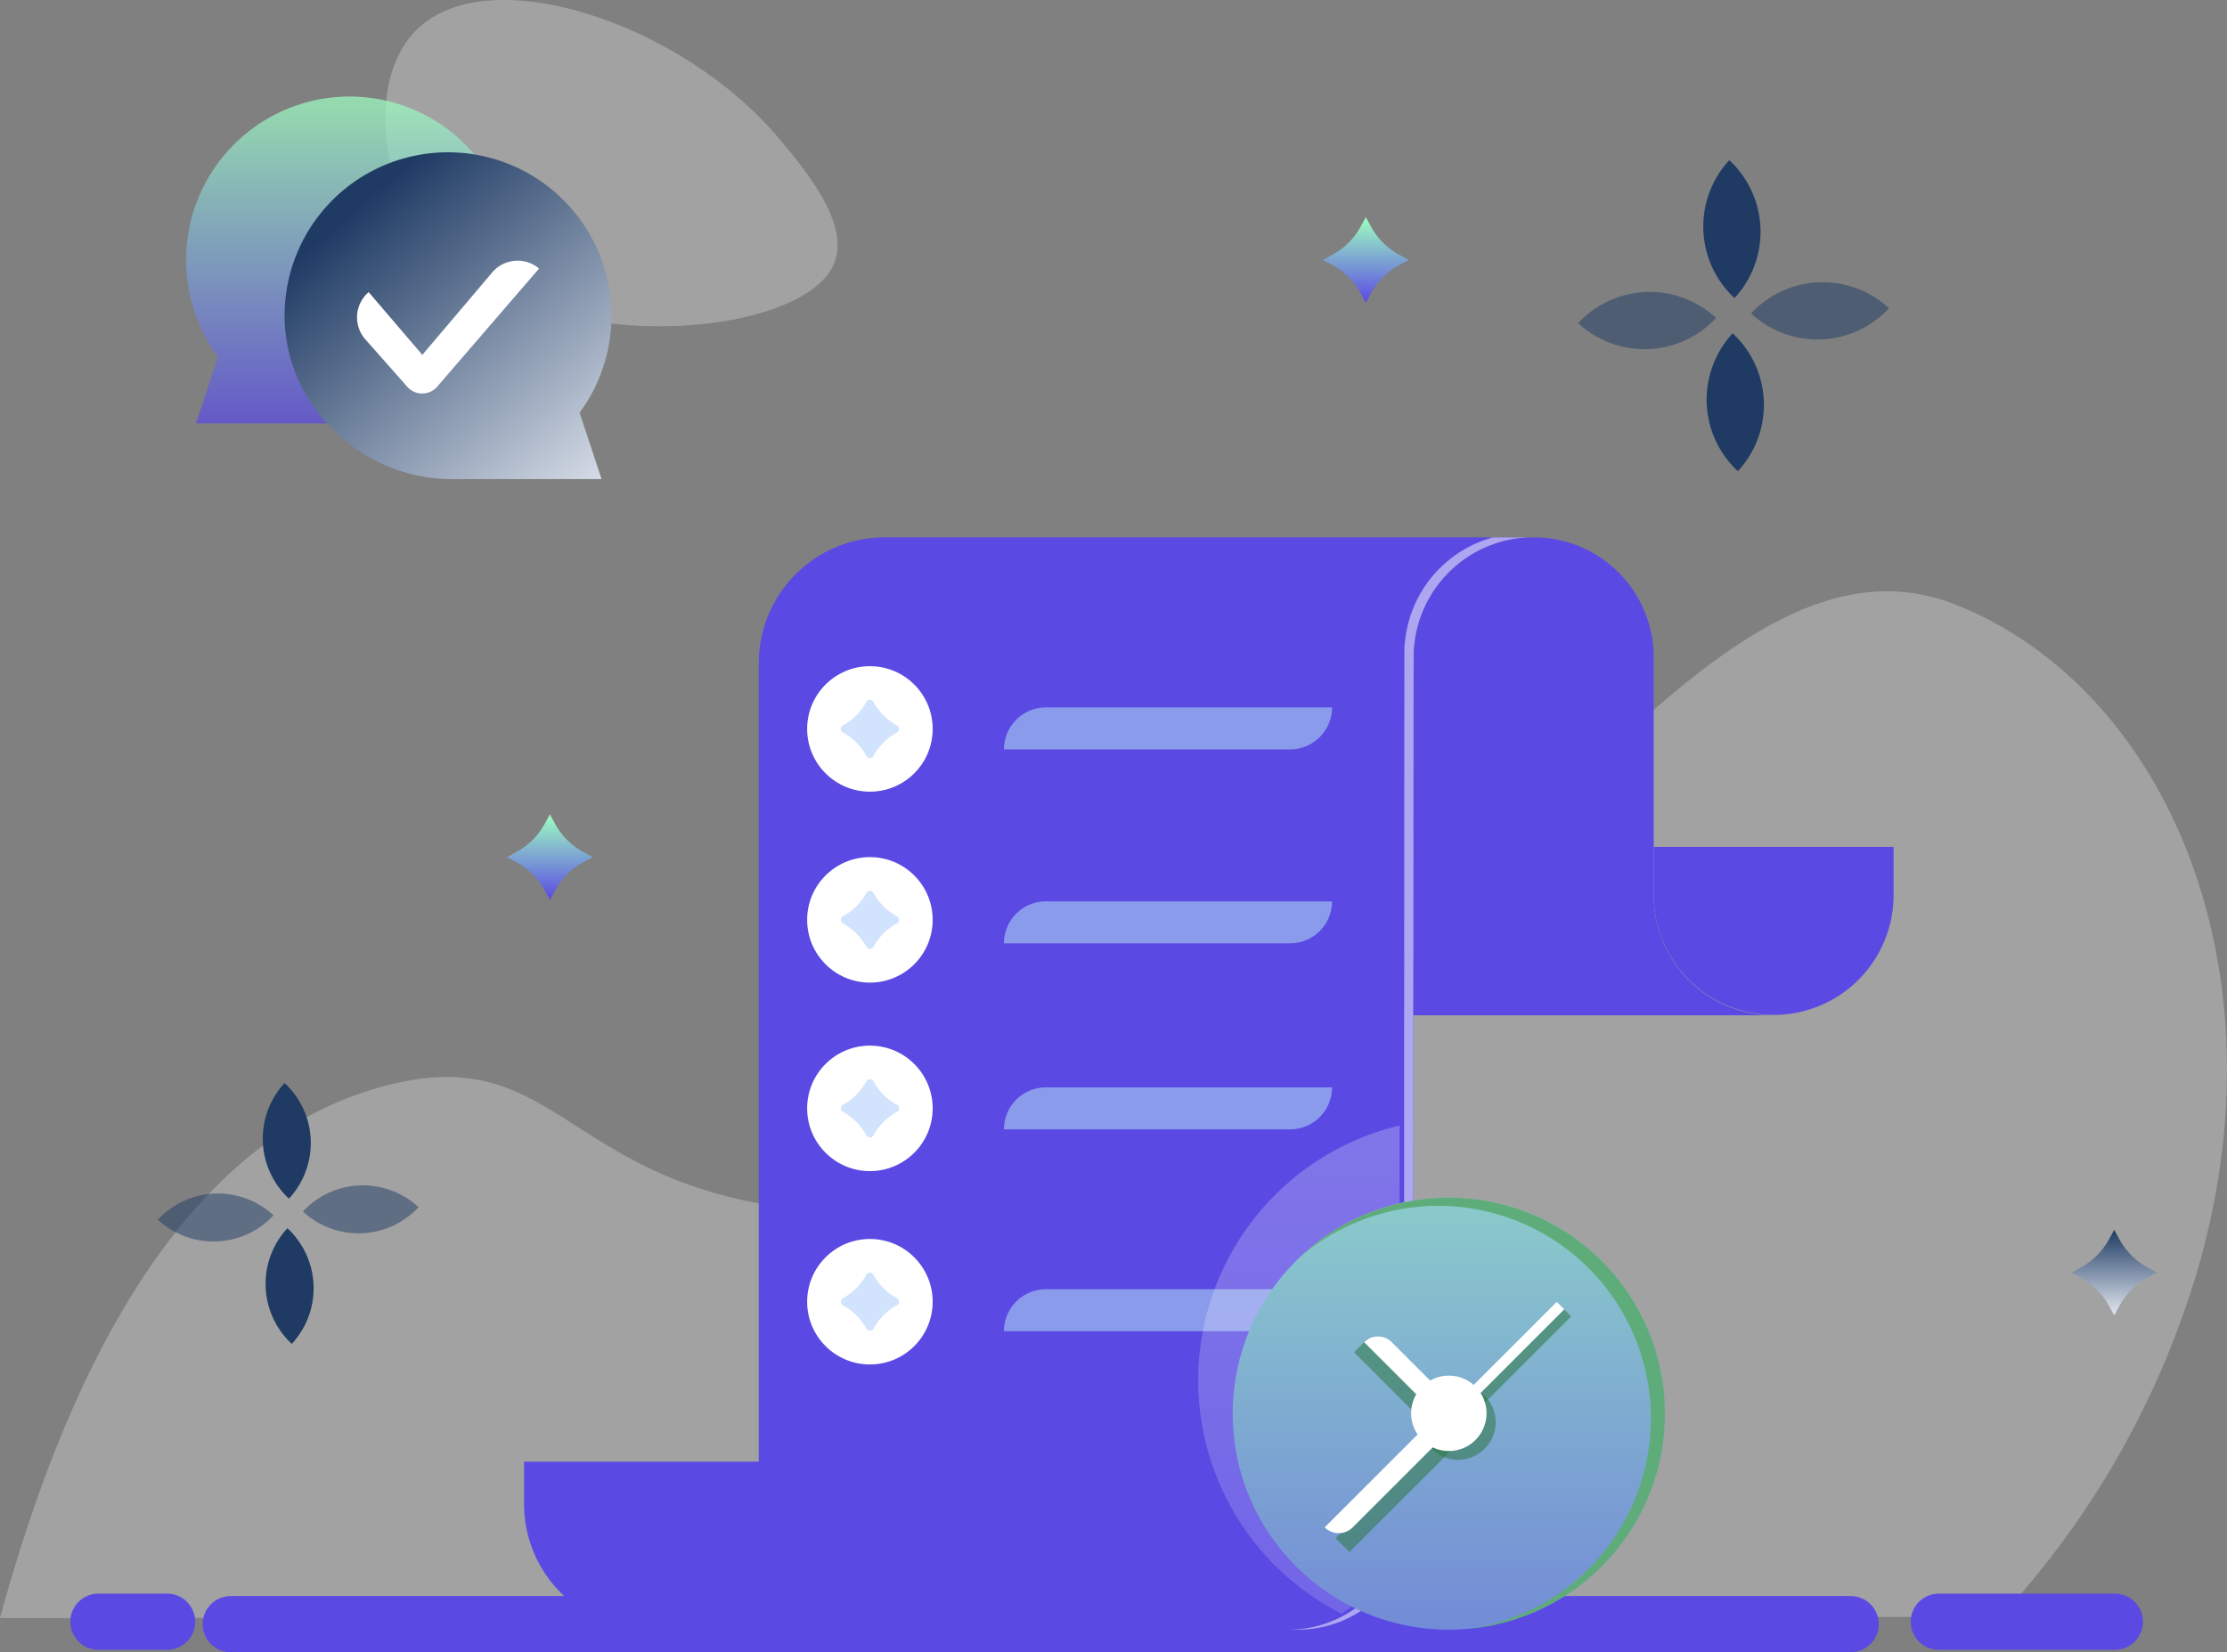 <svg xmlns="http://www.w3.org/2000/svg" xmlns:xlink="http://www.w3.org/1999/xlink" width="226.847" height="168.348" viewBox="0 0 226.847 168.348">
  <rect x="0" y="0" width="226.847" height="168.348" fill="#808080" stroke="none"/>
  <defs>
    <linearGradient id="linear-gradient" x1="0.5" x2="0.5" y2="1" gradientUnits="objectBoundingBox">
      <stop offset="0" stop-color="#9effc1"/>
      <stop offset="1" stop-color="#5A4AE3"/>
    </linearGradient>
    <linearGradient id="linear-gradient-2" x1="0.217" y1="0.173" x2="1" y2="1.075" gradientUnits="objectBoundingBox">
      <stop offset="0" stop-color="#1f3b64"/>
      <stop offset="1" stop-color="#e2e7ef"/>
    </linearGradient>
    <linearGradient id="linear-gradient-3" x1="0.5" y1="0.981" x2="0.5" y2="-0.111" gradientUnits="objectBoundingBox">
      <stop offset="0" stop-color="#fff" stop-opacity="0.6"/>
      <stop offset="1" stop-color="#fff"/>
    </linearGradient>
    <linearGradient id="linear-gradient-4" x1="0.5" y1="0" x2="0.5" y2="1" xlink:href="#linear-gradient-2"/>
    <linearGradient id="linear-gradient-7" x1="0.5" y1="-0.82" x2="0.5" y2="2.033" gradientUnits="objectBoundingBox">
      <stop offset="0" stop-color="#9effc1"/>
      <stop offset="1" stop-color="#5A4AE3"/>
    </linearGradient>
  </defs>
  <g id="Group_3992" data-name="Group 3992" transform="translate(-219.088 -101.737)">
    <g id="Group_3993" data-name="Group 3993" transform="translate(219.088 101.737)">
      <path id="Path_2062" data-name="Path 2062" d="M339.509,158.58c-3.679,8.328-34.736,10.072-43.237-5.232-3.136-5.647-3.594-14.321.7-18.633,7.307-7.329,27.072-.765,36.985,11.052C336.586,148.9,341.3,154.519,339.509,158.58Z" transform="translate(-254.586 -131.634)" fill="#e7e7e7" opacity="0.34"/>
      <path id="Path_2063" data-name="Path 2063" d="M219.088,350.989c5.527-20.224,16.166-47.064,37.633-53.763,18.546-5.787,18.993,8.5,41.584,11.828,59.59,8.776,87.5-74.307,120.077-61.289,20.738,8.289,33.328,35.752,24.9,66.544a89.292,89.292,0,0,1-20.43,36.558Z" transform="translate(-219.088 -186.126)" fill="#e7e7e7" opacity="0.34"/>
      <g id="Group_3992-2" data-name="Group 3992" transform="translate(10.027 165.236)">
        <line id="Line_64" data-name="Line 64" x2="165" transform="translate(13.481 0.247)" fill="none" stroke="#5A4AE3" stroke-linecap="round" stroke-miterlimit="10" stroke-width="5.729"/>
        <line id="Line_65" data-name="Line 65" x2="17.926" transform="translate(187.469)" fill="none" stroke="#5A4AE3" stroke-linecap="round" stroke-miterlimit="10" stroke-width="5.729"/>
        <line id="Line_66" data-name="Line 66" x2="6.993" fill="none" stroke="#5A4AE3" stroke-linecap="round" stroke-miterlimit="10" stroke-width="5.729"/>
      </g>
    </g>
    <g id="Group_3998" data-name="Group 3998" transform="translate(238.049 111.573)">
      <g id="Group_3995" data-name="Group 3995" transform="translate(0 0)">
        <path id="Path_2067" data-name="Path 2067" d="M271.16,150.379A16.656,16.656,0,0,0,258.442,176.9l-2.235,6.765h15.256c9.235,0,17.108-7.555,17.031-16.79A16.646,16.646,0,0,0,271.16,150.379Z" transform="translate(-255.198 -150.365)" opacity="0.72" fill="url(#linear-gradient)"/>
      </g>
      <g id="Group_3996" data-name="Group 3996" transform="translate(10.027 5.683)">
        <path id="Path_2068" data-name="Path 2068" d="M291.628,161.2a16.655,16.655,0,0,1,12.718,26.517l2.235,6.765H291.326c-9.235,0-17.108-7.555-17.031-16.79A16.645,16.645,0,0,1,291.628,161.2Z" transform="translate(-274.294 -161.187)" fill="url(#linear-gradient-2)"/>
      </g>
      <g id="Group_3997" data-name="Group 3997" transform="translate(17.406 16.727)">
        <path id="Path_2069" data-name="Path 2069" d="M296.516,195.048a2.025,2.025,0,0,1-3.05.019l-4.308-4.873a3.385,3.385,0,0,1,.374-4.772h0l5.464,6.393,7.12-8.4a3.385,3.385,0,0,1,4.771-.394h0Z" transform="translate(-288.345 -182.22)" fill="#fff"/>
      </g>
    </g>
    <g id="Group_4007" data-name="Group 4007" transform="translate(272.466 156.488)">
      <path id="Path_2070" data-name="Path 2070" d="M444.62,235.9a.438.438,0,0,0-.056.022,11.746,11.746,0,0,0-3.409.671,12.217,12.217,0,0,0-8.1,10.446,1.474,1.474,0,0,0-.047.381v.7c0,1.468-.006,5.17-.006,10.1-.006,1.939-.009,4.065-.009,6.322,0,1.131-.006,2.289-.006,3.475v.393q0,1.194,0,2.417v3.649q0,1.986,0,3.99c-.006,3.871-.009,7.786-.009,11.508v.653c0,.427,0,.855,0,1.283v1.764c0,1.143-.006,2.26-.006,3.343v4.471c0,4.7,0,11.655,0,17.674v1.283c0,5.279,0,13.9-.006,14.986a11.385,11.385,0,0,1-.128,1.87,11.686,11.686,0,0,1-1.624,4.33c-.087.143-.181.284-.278.422a11.777,11.777,0,0,1-9.747,5.145H366.279V248.725A12.829,12.829,0,0,1,379.108,235.9Z" transform="translate(-342.367 -235.903)" fill="#5A4AE3"/>
      <path id="Path_2071" data-name="Path 2071" d="M468.98,347.2h.963a11.8,11.8,0,0,0,11.651-9.9,11.4,11.4,0,0,0,.129-1.87c0-2.885,0-33.09.008-38.415,0-1.327,0-2.7,0-4.122,0-.958,0-1.934,0-2.919,0-3.723,0-7.636.009-11.51q0-2,0-3.989v-3.651c0-.813,0-1.618,0-2.414v-.394c0-1.186,0-2.346,0-3.476,0-2.255,0-4.383.008-6.322,0-4.931,0-8.633.009-10.1v-.694a1.459,1.459,0,0,1,.047-.381,12.214,12.214,0,0,1,8.1-10.448,11.841,11.841,0,0,1,3.411-.672l.056-.022H489.85c-.3.081-.595.175-.886.278a12.263,12.263,0,0,0-8.1,10.5,1.457,1.457,0,0,0-.047.381v.7c0,1.477-.009,5.2-.009,10.153,0,1.948-.008,4.083-.008,6.352,0,1.134,0,2.3,0,3.492v.394c0,.8,0,1.609,0,2.427v3.668q-.006,2,0,4.011c0,3.891-.009,7.824-.009,11.565,0,.989,0,1.969,0,2.932,0,1.426,0,2.808,0,4.144,0,5.35-.008,35.577-.008,38.475a11.566,11.566,0,0,1-.129,1.884A11.823,11.823,0,0,1,468.98,347.2Z" transform="translate(-391.14 -235.902)" fill="#fff" opacity="0.51"/>
      <path id="Path_2072" data-name="Path 2072" d="M320.741,415.246v4.3a12.824,12.824,0,0,0,12.823,12.823h65.286a13.64,13.64,0,0,1-6.638-2.555l-.009-.008a11.761,11.761,0,0,1-4.464-9.241v-5.316Z" transform="translate(-320.741 -321.073)" fill="#5A4AE3"/>
      <path id="Path_2073" data-name="Path 2073" d="M493.265,284.6h36.694a11.834,11.834,0,0,1-2.336-.229,12.209,12.209,0,0,1-9.878-11.985V248.117A12.213,12.213,0,0,0,505.531,235.9h-.008c-.221,0-.436.008-.65.022a11.813,11.813,0,0,0-3.412.672,12.209,12.209,0,0,0-8.1,10.446c-.035.353-.049.715-.049,1.074,0,1.469-.006,5.169-.009,10.1,0,1.937,0,4.065-.006,6.322,0,1.128,0-1.992,0-.806,0,.838,0,1.689,0,2.548,0,2.571-.006,5.228-.008,7.9q0,1.188,0,2.38C493.274,280.679,493.265,284.108,493.265,284.6Z" transform="translate(-402.673 -235.902)" fill="#5A4AE3"/>
      <path id="Path_2074" data-name="Path 2074" d="M539.886,295.954v4.909a12.209,12.209,0,0,0,9.879,11.985,11.8,11.8,0,0,0,2.336.229h.007a12.215,12.215,0,0,0,12.214-12.214v-4.909Z" transform="translate(-424.814 -264.421)" fill="#5A4AE3"/>
      <g id="Group_3999" data-name="Group 3999" transform="translate(48.888 17.328)" opacity="0.69">
        <path id="Rectangle_1635" data-name="Rectangle 1635" d="M4.276,0H33.417a0,0,0,0,1,0,0V0a4.276,4.276,0,0,1-4.276,4.276H0a0,0,0,0,1,0,0v0A4.276,4.276,0,0,1,4.276,0Z" transform="translate(0 59.281)" fill="#a1bff1"/>
        <path id="Rectangle_1636" data-name="Rectangle 1636" d="M4.276,0H33.417a0,0,0,0,1,0,0V0a4.276,4.276,0,0,1-4.276,4.276H0a0,0,0,0,1,0,0v0A4.276,4.276,0,0,1,4.276,0Z" transform="translate(0 38.713)" fill="#a1bff1"/>
        <path id="Rectangle_1637" data-name="Rectangle 1637" d="M4.276,0H33.417a0,0,0,0,1,0,0V0a4.276,4.276,0,0,1-4.276,4.276H0a0,0,0,0,1,0,0v0A4.276,4.276,0,0,1,4.276,0Z" transform="translate(0 19.76)" fill="#a1bff1"/>
        <path id="Rectangle_1638" data-name="Rectangle 1638" d="M4.276,0H33.417a0,0,0,0,1,0,0V0a4.276,4.276,0,0,1-4.276,4.276H0a0,0,0,0,1,0,0v0A4.276,4.276,0,0,1,4.276,0Z" fill="#a1bff1"/>
      </g>
      <g id="Group_4004" data-name="Group 4004" transform="translate(28.84 13.126)">
        <g id="Group_4000" data-name="Group 4000">
          <circle id="Ellipse_568" data-name="Ellipse 568" cx="6.393" cy="6.393" r="6.393" fill="#fff"/>
          <path id="Path_2075" data-name="Path 2075" d="M385.518,267.639h0a6.023,6.023,0,0,0,2.392,2.392h0a.41.41,0,0,1,0,.72h0a6.018,6.018,0,0,0-2.392,2.392h0a.41.41,0,0,1-.72,0h0a6.011,6.011,0,0,0-2.392-2.392h0a.41.41,0,0,1,0-.72h0a6.016,6.016,0,0,0,2.392-2.392h0A.411.411,0,0,1,385.518,267.639Z" transform="translate(-378.765 -263.999)" fill="#d2e3fd"/>
        </g>
        <g id="Group_4001" data-name="Group 4001" transform="translate(0 19.454)">
          <circle id="Ellipse_569" data-name="Ellipse 569" cx="6.393" cy="6.393" r="6.393" fill="#fff"/>
          <path id="Path_2076" data-name="Path 2076" d="M385.518,304.687h0a6.023,6.023,0,0,0,2.392,2.392h0a.41.41,0,0,1,0,.72h0a6.018,6.018,0,0,0-2.392,2.392h0a.41.41,0,0,1-.72,0h0a6.012,6.012,0,0,0-2.392-2.392h0a.41.41,0,0,1,0-.72h0a6.016,6.016,0,0,0,2.392-2.392h0A.411.411,0,0,1,385.518,304.687Z" transform="translate(-378.765 -301.047)" fill="#d2e3fd"/>
        </g>
        <g id="Group_4002" data-name="Group 4002" transform="translate(0 38.66)">
          <circle id="Ellipse_570" data-name="Ellipse 570" cx="6.393" cy="6.393" r="6.393" fill="#fff"/>
          <path id="Path_2077" data-name="Path 2077" d="M385.518,341.264h0a6.018,6.018,0,0,0,2.392,2.392h0a.41.41,0,0,1,0,.72h0a6.023,6.023,0,0,0-2.392,2.392h0a.411.411,0,0,1-.72,0h0a6.016,6.016,0,0,0-2.392-2.392h0a.41.41,0,0,1,0-.72h0a6.011,6.011,0,0,0,2.392-2.392h0A.41.41,0,0,1,385.518,341.264Z" transform="translate(-378.765 -337.623)" fill="#d2e3fd"/>
        </g>
        <g id="Group_4003" data-name="Group 4003" transform="translate(0 58.361)">
          <circle id="Ellipse_571" data-name="Ellipse 571" cx="6.393" cy="6.393" r="6.393" fill="#fff"/>
          <path id="Path_2078" data-name="Path 2078" d="M385.518,378.783h0a6.018,6.018,0,0,0,2.392,2.392h0a.411.411,0,0,1,0,.72h0a6.018,6.018,0,0,0-2.392,2.392h0a.411.411,0,0,1-.72,0h0a6.011,6.011,0,0,0-2.392-2.392h0a.411.411,0,0,1,0-.72h0a6.011,6.011,0,0,0,2.392-2.392h0A.41.41,0,0,1,385.518,378.783Z" transform="translate(-378.765 -375.142)" fill="#d2e3fd"/>
        </g>
      </g>
      <g id="Group_4006" data-name="Group 4006" transform="translate(68.666 59.21)">
        <g id="Group_4005" data-name="Group 4005">
          <path id="Path_2079" data-name="Path 2079" d="M472.031,350.024v.039c0,5.339,0,13.252,0,20.1v1.459c0,6,0,15.8-.007,17.039a12.931,12.931,0,0,1-.145,2.127,13.293,13.293,0,0,1-1.846,4.924c-.1.163-.206.323-.316.479a13.435,13.435,0,0,1-3.6,3.575,26.672,26.672,0,0,1,5.922-49.738Z" transform="translate(-451.509 -349.309)" opacity="0.25" fill="url(#linear-gradient-3)"/>
        </g>
      </g>
    </g>
    <g id="Group_4008" data-name="Group 4008" transform="translate(379.843 118.059)">
      <path id="Rectangle_1645" data-name="Rectangle 1645" d="M0,0H0A9.94,9.94,0,0,1,9.94,9.94v0a0,0,0,0,1,0,0h0A9.94,9.94,0,0,1,0,0V0A0,0,0,0,1,0,0Z" transform="translate(31.664 15.084) rotate(132.835)" fill="#1f3b64" opacity="0.5"/>
      <path id="Rectangle_1646" data-name="Rectangle 1646" d="M9.94,0h0a0,0,0,0,1,0,0V0A9.94,9.94,0,0,1,0,9.94H0a0,0,0,0,1,0,0v0A9.94,9.94,0,0,1,9.94,0Z" transform="translate(23.027 24.399) rotate(132.835)" fill="#1f3b64"/>
      <path id="Rectangle_1647" data-name="Rectangle 1647" d="M9.94,0h0a0,0,0,0,1,0,0V0A9.94,9.94,0,0,1,0,9.94H0a0,0,0,0,1,0,0v0A9.94,9.94,0,0,1,9.94,0Z" transform="translate(22.684 6.758) rotate(132.835)" fill="#1f3b64"/>
      <path id="Rectangle_1648" data-name="Rectangle 1648" d="M0,0H0A9.94,9.94,0,0,1,9.94,9.94v0a0,0,0,0,1,0,0h0A9.94,9.94,0,0,1,0,0V0A0,0,0,0,1,0,0Z" transform="translate(14.048 16.074) rotate(132.835)" fill="#1f3b64" opacity="0.5"/>
    </g>
    <g id="Group_4009" data-name="Group 4009" transform="translate(235.165 212.084)">
      <path id="Rectangle_1649" data-name="Rectangle 1649" d="M0,0H0A8.337,8.337,0,0,1,8.337,8.337v0a0,0,0,0,1,0,0h0A8.337,8.337,0,0,1,0,0V0A0,0,0,0,1,0,0Z" transform="matrix(-0.68, 0.733, -0.733, -0.68, 26.557, 12.651)" fill="#1f3b64" opacity="0.5"/>
      <path id="Rectangle_1650" data-name="Rectangle 1650" d="M8.337,0h0a0,0,0,0,1,0,0V0A8.337,8.337,0,0,1,0,8.337H0a0,0,0,0,1,0,0v0A8.337,8.337,0,0,1,8.337,0Z" transform="translate(19.313 20.464) rotate(132.835)" fill="#1f3b64"/>
      <path id="Rectangle_1651" data-name="Rectangle 1651" d="M8.337,0h0a0,0,0,0,1,0,0V0A8.337,8.337,0,0,1,0,8.337H0a0,0,0,0,1,0,0v0A8.337,8.337,0,0,1,8.337,0Z" transform="translate(19.025 5.668) rotate(132.835)" fill="#1f3b64"/>
      <path id="Rectangle_1652" data-name="Rectangle 1652" d="M0,0H0A8.337,8.337,0,0,1,8.337,8.337v0a0,0,0,0,1,0,0h0A8.337,8.337,0,0,1,0,0V0A0,0,0,0,1,0,0Z" transform="translate(11.782 13.481) rotate(132.835)" fill="#1f3b64" opacity="0.5"/>
    </g>
    <g id="Group_4010" data-name="Group 4010" transform="translate(270.741 123.861)">
      <path id="Path_2081" data-name="Path 2081" d="M625.276,370.267l.534.976a7.168,7.168,0,0,0,2.85,2.85l.976.534-.976.534a7.168,7.168,0,0,0-2.85,2.85l-.534.976-.534-.976a7.169,7.169,0,0,0-2.85-2.85l-.976-.534.976-.534a7.168,7.168,0,0,0,2.85-2.85Z" transform="translate(-461.571 -267.086)" fill="url(#linear-gradient-4)"/>
      <path id="Path_2082" data-name="Path 2082" d="M480.1,173.767l.534.976a7.165,7.165,0,0,0,2.85,2.85l.976.534-.976.534a7.168,7.168,0,0,0-2.85,2.85l-.534.977-.534-.977a7.167,7.167,0,0,0-2.85-2.85l-.976-.534.976-.534a7.164,7.164,0,0,0,2.85-2.85Z" transform="translate(-392.627 -173.767)" fill="url(#linear-gradient)"/>
      <path id="Path_2083" data-name="Path 2083" d="M321.817,289.643l.534.977a7.167,7.167,0,0,0,2.85,2.85l.976.534-.976.534a7.166,7.166,0,0,0-2.85,2.849l-.534.977-.534-.977a7.167,7.167,0,0,0-2.85-2.849l-.976-.534.976-.534a7.168,7.168,0,0,0,2.85-2.85Z" transform="translate(-317.457 -228.797)" fill="url(#linear-gradient)"/>
    </g>
    <g id="Group_3956" data-name="Group 3956" transform="translate(344.655 223.486)">
      <g id="Group_3955" data-name="Group 3955">
        <circle id="Ellipse_51" data-name="Ellipse 51" cx="22.01" cy="22.01" r="22.01" transform="translate(0 0.276)" fill="url(#linear-gradient-7)"/>
        <circle id="Ellipse_52" data-name="Ellipse 52" cx="3.842" cy="3.842" r="3.842" transform="translate(19.102 19.31)" fill="#327b4d" opacity="0.58"/>
        <rect id="Rectangle_1617" data-name="Rectangle 1617" width="1.077" height="14.358" transform="translate(24.329 22.529) rotate(-135)" fill="#327b4d" opacity="0.58"/>
        <path id="Path_2027" data-name="Path 2027" d="M336.885,1028.279a21.661,21.661,0,0,1-18.4,21.414,22.01,22.01,0,1,0-17.283-37.912,21.656,21.656,0,0,1,35.687,16.5Z" transform="translate(-294.292 -1005.504)" fill="#5fac7b"/>
        <rect id="Rectangle_1618" data-name="Rectangle 1618" width="2.02" height="14.833" transform="translate(11.893 36.393) rotate(-135)" fill="#327b4d" opacity="0.58"/>
        <rect id="Rectangle_1619" data-name="Rectangle 1619" width="1.986" height="9.501" transform="translate(12.362 16.031) rotate(-45)" fill="#327b4d" opacity="0.58"/>
        <circle id="Ellipse_53" data-name="Ellipse 53" cx="3.842" cy="3.842" r="3.842" transform="translate(18.172 18.409)" fill="#fff"/>
        <path id="Rectangle_1620" data-name="Rectangle 1620" d="M2.02,0h0a0,0,0,0,1,0,0V14.833a0,0,0,0,1,0,0H0a0,0,0,0,1,0,0V2.02A2.02,2.02,0,0,1,2.02,0Z" transform="translate(10.798 35.298) rotate(-135)" fill="#fff"/>
        <path id="Rectangle_1621" data-name="Rectangle 1621" d="M0,0H0A1.986,1.986,0,0,1,1.986,1.986V9.5a0,0,0,0,1,0,0H0a0,0,0,0,1,0,0V0A0,0,0,0,1,0,0Z" transform="translate(13.39 15.003) rotate(-45)" fill="#fff"/>
        <rect id="Rectangle_1622" data-name="Rectangle 1622" width="1.077" height="14.358" transform="translate(23.614 21.815) rotate(-135)" fill="#fff"/>
      </g>
    </g>
  </g>
</svg>
